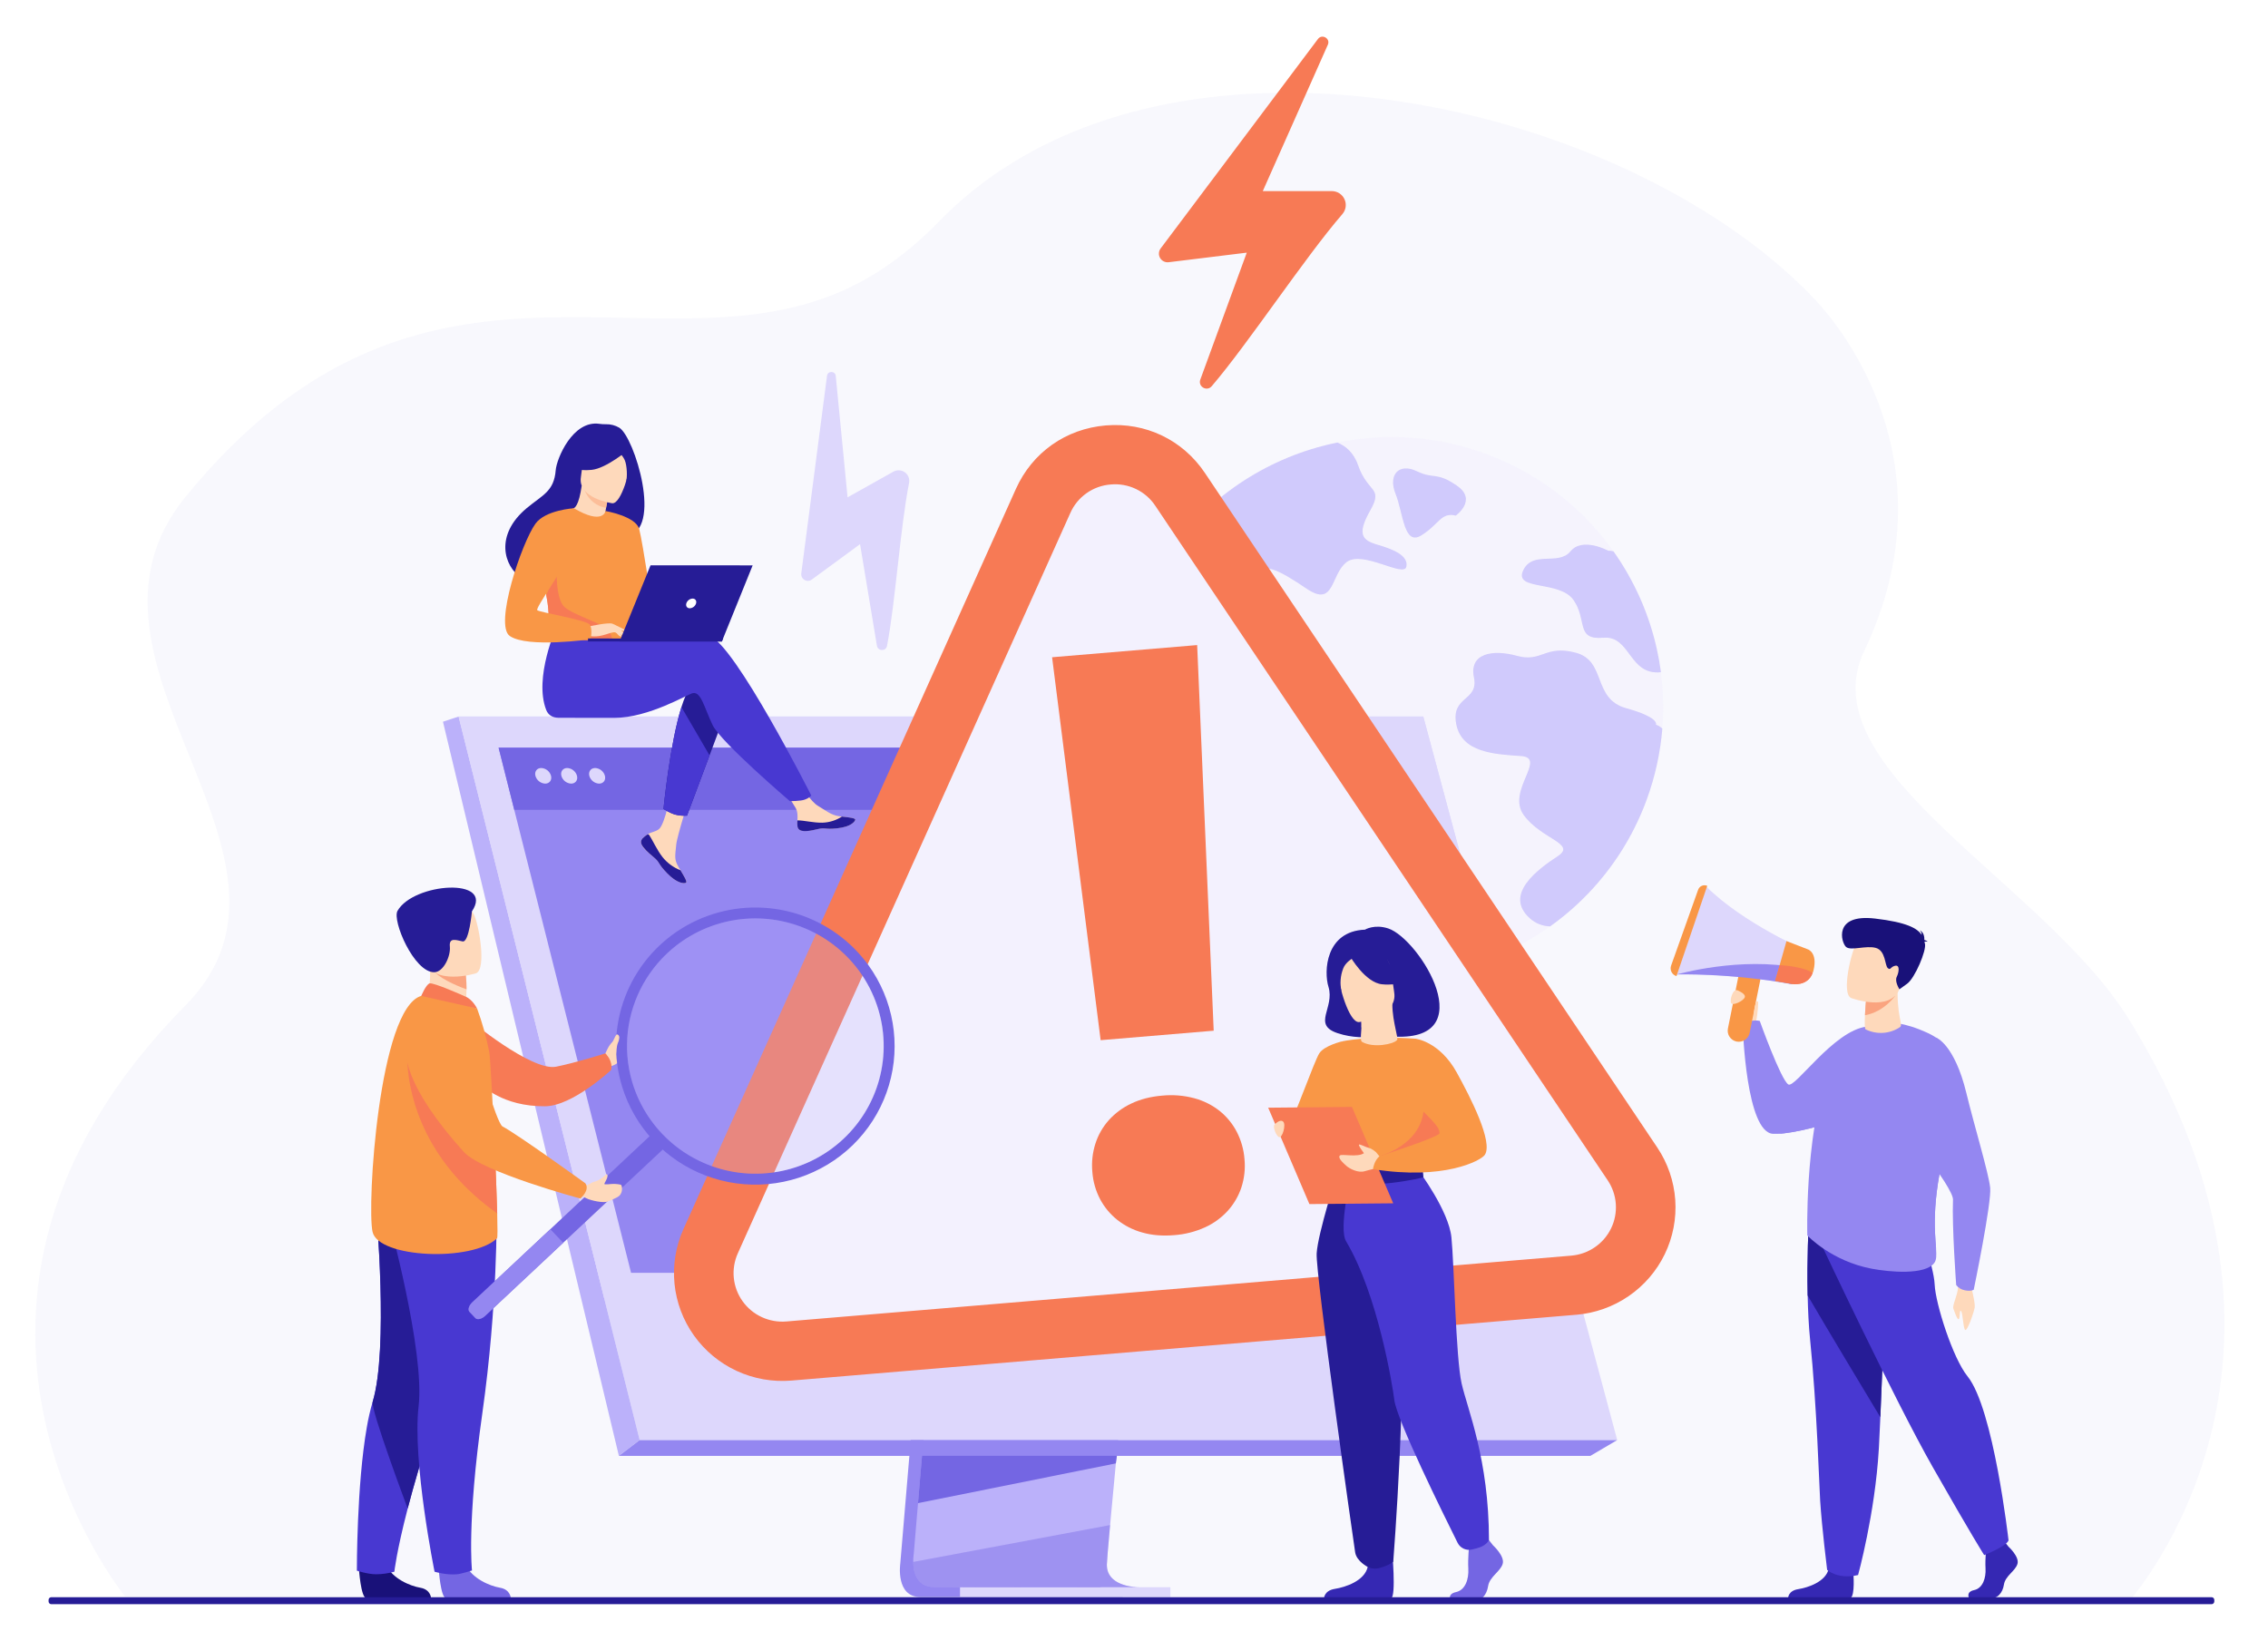 <svg width="257" height="186" viewBox="0 0 257 186" fill="none" xmlns="http://www.w3.org/2000/svg">
<g filter="url(#filter0_d_613_8158)">
<path d="M241.36 177.397C225.714 177.397 14.162 176.942 14.162 176.917C14.075 176.713 -12.693 144.071 21.013 109.944C37.715 93.03 5.676 71.126 21.013 52.317C47.285 20.097 73.281 38.24 94.936 29.181C98.761 27.581 102.601 25.007 106.445 21.056C108.586 18.861 110.958 16.903 113.52 15.214C113.909 14.955 114.302 14.703 114.699 14.458C116.22 13.52 117.794 12.669 119.412 11.91C120.502 11.398 121.613 10.925 122.745 10.49C124.553 9.798 126.396 9.202 128.268 8.704C130.974 7.985 133.726 7.448 136.504 7.096C137.729 6.938 138.964 6.813 140.209 6.721C164.406 4.911 191.633 15.091 205.689 29.969C208.519 32.965 221.384 48.468 211.242 69.775C204.839 83.229 231.664 96.078 241.195 111.441C265.437 150.496 241.582 176.887 241.36 177.397Z" fill="#F8F8FD"/>
<g opacity="0.8">
<path opacity="0.8" d="M186.611 86.584C185.976 88.322 185.186 89.999 184.251 91.596C180.612 97.775 174.912 102.488 168.142 104.918C161.372 107.347 153.96 107.339 147.195 104.894C135.395 100.627 127.816 89.924 127.008 78.21C126.9 76.655 126.913 75.094 127.047 73.541C127.472 68.656 129.062 63.941 131.687 59.791C131.7 59.769 131.712 59.75 131.726 59.728C135.773 53.398 142.011 48.764 149.261 46.701C150.011 46.486 150.771 46.301 151.54 46.144C157.104 45.004 162.876 45.428 168.211 47.368C168.947 47.633 169.665 47.924 170.366 48.24C175.372 50.476 179.679 54.014 182.834 58.481C185.199 61.821 186.871 65.597 187.753 69.587C187.941 70.442 188.093 71.307 188.209 72.18C188.848 77.04 188.299 81.981 186.608 86.584H186.611Z" fill="#F3F1FE"/>
<path opacity="0.8" d="M152.586 59.707C150.769 61.107 151.25 64.855 148.103 62.742C144.957 60.629 142.982 59.485 142.092 61.325C141.202 63.164 143.993 64.177 143.254 66.186C142.514 68.195 141.027 68.407 139.452 66.757C137.878 65.108 137.833 63.521 135.282 63.573C132.732 63.626 131.645 62.582 131.769 60.678C131.791 60.381 131.762 60.083 131.686 59.795C131.699 59.773 131.711 59.754 131.725 59.732C135.772 53.403 142.01 48.768 149.26 46.705C150.01 46.491 150.77 46.305 151.539 46.148C152.428 46.508 153.381 47.237 153.887 48.7C154.996 51.918 156.797 51.161 155.268 53.856C153.739 56.552 154.368 57.218 156.037 57.708C157.705 58.197 159.627 58.898 159.367 60.211C159.107 61.525 154.403 58.307 152.586 59.707Z" fill="#BBB1FA"/>
<path opacity="0.8" d="M186.611 86.584C185.976 88.322 185.186 89.999 184.251 91.596C182.081 95.291 179.152 98.488 175.657 100.98C174.81 100.965 173.998 100.647 173.369 100.083C170.289 97.344 174.371 94.435 176.521 93.02C178.671 91.605 174.68 91.135 172.667 88.377C170.655 85.62 175.366 81.882 172.339 81.68C169.312 81.478 165.627 81.283 165.011 78.055C164.394 74.828 167.58 75.492 167.017 72.773C166.454 70.054 169.094 69.545 171.912 70.321C174.73 71.097 175.08 69.029 178.572 69.968C182.064 70.907 180.421 75.184 184.274 76.254C188.127 77.323 187.644 78.123 187.644 78.123C187.917 78.214 188.165 78.367 188.368 78.569C188.145 81.307 187.554 84.003 186.611 86.584Z" fill="#BBB1FA"/>
<path opacity="0.8" d="M188.211 72.18C184.542 72.562 184.79 68.005 181.675 68.275C178.534 68.547 179.88 66.325 178.324 64.029C176.767 61.734 171.524 62.979 172.59 60.657C173.655 58.335 176.582 60.152 177.955 58.482C179.328 56.813 182.228 58.405 182.228 58.405C182.433 58.402 182.636 58.427 182.833 58.48C185.199 61.821 186.871 65.596 187.753 69.587C187.942 70.442 188.095 71.307 188.211 72.18Z" fill="#BBB1FA"/>
<path opacity="0.8" d="M164.96 54.433C164.96 54.433 167.451 52.678 165.109 51.047C162.767 49.417 162.483 50.34 160.542 49.396C158.601 48.451 157.24 49.719 158.135 51.964C159.029 54.209 159.064 57.91 161.068 56.67C163.072 55.429 163.288 54.018 164.96 54.433Z" fill="#BBB1FA"/>
</g>
<path d="M198.997 112.019C198.997 112.019 199.234 109.671 198.001 109.752C196.768 109.833 196.44 110.395 196.579 110.847C196.717 111.299 197.917 112.79 197.917 112.79L198.997 112.019Z" fill="#FED9BB"/>
<path d="M218.218 116.722C218.218 116.722 216.853 118.317 213.916 120.16C213.637 120.334 213.347 120.511 213.04 120.685C211.746 121.432 210.401 122.09 209.017 122.654C208.847 122.723 208.647 122.8 208.423 122.881C206.663 123.511 203.425 124.409 201.418 124.489C201.244 124.496 201.078 124.496 200.924 124.489C197.87 124.367 197.498 112.574 197.498 112.574C197.498 112.574 197.838 111.394 199.407 111.692C199.407 111.692 201.79 118.351 202.644 118.894C203.402 119.376 207.762 112.801 211.514 112.342C214.041 112.038 218.218 116.722 218.218 116.722Z" fill="#9487F1"/>
<path d="M210.01 174.231C210.01 174.231 210.235 176.827 209.684 177.097L202.625 177.082C202.625 177.082 202.625 176.272 203.759 176.091C204.893 175.91 206.885 175.251 207.221 173.78C207.558 172.309 210.01 174.231 210.01 174.231Z" fill="#3528B3"/>
<path d="M204.836 142.81C204.871 144.507 204.953 146.259 205.114 147.832C205.876 155.3 206.143 164.326 206.253 166.062C206.443 169.081 207.043 173.905 207.043 173.905C207.043 173.905 208.232 175.028 210.549 174.491C210.549 174.491 212.47 167.544 212.899 160.228C212.906 160.108 212.913 159.987 212.919 159.867C212.969 158.9 213.024 157.794 213.074 156.601C213.427 148.617 213.813 136.746 213.813 136.746L204.956 134.677C204.956 134.677 204.744 138.578 204.836 142.81Z" fill="#4838D1"/>
<path d="M204.836 142.81C207.081 146.663 211.36 153.763 213.072 156.601C213.425 148.617 213.811 136.746 213.811 136.746L204.954 134.677C204.954 134.677 204.744 138.578 204.836 142.81Z" fill="#261C96"/>
<path d="M208.426 122.884C206.666 123.514 203.428 124.412 201.421 124.492C201.728 124.435 203.962 123.995 204.789 123.002C205.676 121.935 207.17 119.037 208.359 120.219C208.916 120.777 208.751 121.877 208.426 122.884Z" fill="#9487F1"/>
<path d="M223.307 141.559C223.307 141.559 223.856 143.704 223.766 144.185C223.677 144.666 223.139 146.276 222.804 146.677C222.47 147.078 222.456 144.935 222.234 144.599C222.013 144.263 222.129 145.398 221.953 145.492C221.778 145.585 221.477 144.632 221.345 144.293C221.213 143.955 221.82 142.779 221.873 141.935C221.926 141.091 223.307 141.559 223.307 141.559Z" fill="#FED9BB"/>
<path d="M227.597 171.279C227.597 171.279 228.854 172.42 228.609 173.231C228.364 174.042 227.23 174.581 227.077 175.572C226.924 176.563 226.31 177.104 225.759 177.104H223.129C223.129 177.104 222.723 176.406 223.703 176.196C224.683 175.986 225.054 174.822 224.992 173.741C224.931 172.66 225.084 171.219 225.084 171.219L227.169 170.739L227.597 171.279Z" fill="#3528B3"/>
<path d="M206.344 136.928C206.344 136.928 214.635 154.577 219.048 162.325C223.46 170.072 224.839 172.23 224.839 172.23C224.839 172.23 227.367 171.24 227.598 170.564C227.598 170.564 225.908 155.613 222.951 151.97C221.282 149.91 219.32 143.73 219.228 141.569C219.136 139.408 217.2 134.249 217.2 134.249L206.344 136.928Z" fill="#4838D1"/>
<path d="M204.798 136.01C204.798 136.01 207.498 138.901 212.084 139.774C214.096 140.157 218.184 140.528 219.198 139.102C219.436 138.766 219.438 138.271 219.385 137.497C219.248 135.484 218.74 131.595 221.037 123.778C221.24 123.094 221.387 122.395 221.478 121.688C221.98 117.689 221.925 114.671 218.437 113.058C213.213 110.642 211.068 112.629 211.068 112.629C211.068 112.629 208.289 113.921 207.019 117.687C204.482 125.218 204.798 136.01 204.798 136.01Z" fill="#9487F1"/>
<path d="M215.304 112.394C214.734 112.777 214.072 113.003 213.385 113.048C212.699 113.092 212.013 112.955 211.397 112.649C211.284 112.592 211.298 111.815 211.327 111.053C211.355 110.29 211.426 109.569 211.426 109.569L213.285 108.354L215.059 107.199C214.849 111.18 215.701 112.112 215.304 112.394Z" fill="#FED9BB"/>
<path d="M214.75 108.843C214.75 108.843 213.544 110.648 211.33 111.054C211.358 110.303 211.435 109.474 211.435 109.474L213.285 108.348L214.75 108.843Z" fill="#FAA47F"/>
<path d="M209.764 109.101C209.764 109.101 214.262 110.771 215.263 108.014C216.264 105.257 217.519 103.614 214.689 102.431C211.859 101.248 210.916 102.102 210.353 102.942C209.79 103.781 208.619 108.595 209.764 109.101Z" fill="#FED9BB"/>
<path d="M218.066 102.741C218.117 102.702 218.222 102.683 218.441 102.713C218.331 102.619 218.2 102.552 218.058 102.52C218.073 102.212 218.018 101.65 217.53 101.419C217.605 101.484 217.663 101.565 217.702 101.656C217.74 101.747 217.758 101.845 217.753 101.944C217.275 101.209 216.076 100.513 212.459 100.093C207.69 99.538 208.644 102.834 209.185 103.31C209.727 103.786 211.446 103.109 212.564 103.421C213.683 103.733 213.571 105.403 213.911 105.702C214.251 106 214.178 105.577 214.744 105.444C215.31 105.312 215.189 106.18 214.929 106.705C214.668 107.23 215.237 108.109 215.237 108.109L216.111 107.478C216.987 106.848 218.318 103.705 218.128 102.942C218.098 102.879 218.083 102.811 218.066 102.741Z" fill="#191179"/>
<path d="M219.389 137.497C219.251 135.484 218.743 131.595 221.04 123.778C221.243 123.094 221.39 122.395 221.481 121.688C219.775 121.128 216.666 122.373 216.666 122.373C216.666 122.373 215.935 132.706 219.389 137.497Z" fill="#9487F1"/>
<path d="M219.381 113.58C219.381 113.58 221.481 114.34 222.82 119.871C223.705 123.525 225.334 128.896 225.518 130.586C225.702 132.277 223.655 142.156 223.655 142.156C223.655 142.156 223.367 142.366 222.66 142.224C222.268 142.154 221.916 141.944 221.668 141.634C221.668 141.634 221.179 135.048 221.305 131.938C221.358 130.646 215.294 122.476 212.021 121.423C210.735 121.007 219.381 113.58 219.381 113.58Z" fill="#9487F1"/>
<path d="M190.014 106.42C190.014 106.42 196.083 106.249 203.085 107.532L203.817 105.698L204.62 103.688C204.62 103.688 197.589 100.676 193.362 96.483L190.014 106.42Z" fill="#DDD7FC"/>
<path d="M193.458 96.385L189.974 106.617C189.853 106.582 189.741 106.523 189.644 106.443C189.547 106.363 189.467 106.264 189.41 106.152C189.353 106.04 189.32 105.918 189.311 105.793C189.303 105.668 189.321 105.543 189.363 105.425L192.426 96.828C192.461 96.729 192.516 96.639 192.588 96.562C192.659 96.486 192.746 96.425 192.842 96.384C192.939 96.342 193.043 96.321 193.148 96.321C193.253 96.322 193.357 96.343 193.453 96.385H193.458Z" fill="#F99746"/>
<path d="M196.785 114.033C197.111 114.097 197.45 114.03 197.727 113.846C198.004 113.662 198.197 113.377 198.263 113.053L199.462 107.081C199.527 106.756 199.459 106.419 199.274 106.144C199.09 105.868 198.803 105.677 198.477 105.611C198.151 105.547 197.812 105.614 197.535 105.798C197.258 105.981 197.065 106.267 196.999 106.592L195.799 112.562C195.735 112.887 195.802 113.224 195.987 113.5C196.172 113.775 196.458 113.967 196.785 114.033Z" fill="#F99746"/>
<path d="M190.014 106.426C190.014 106.426 196.083 106.254 203.085 107.543L203.817 105.7C197.233 104.356 190.014 106.426 190.014 106.426Z" fill="#9487F1"/>
<path d="M201.149 107.163L203.05 107.495C203.021 107.495 204.811 107.841 205.398 106.263C205.451 106.155 205.489 106.04 205.511 105.922C205.967 103.954 204.877 103.592 204.877 103.592L202.437 102.646L201.662 105.377V105.387L201.149 107.163Z" fill="#F99746"/>
<path d="M201.149 107.173L203.05 107.507C203.021 107.507 204.811 107.854 205.398 106.268C204.325 105.488 201.665 105.376 201.665 105.376V105.385L201.149 107.173Z" fill="#F77A55"/>
<path d="M196.946 108.256C196.946 108.256 197.874 108.625 197.704 109.034C197.534 109.443 196.355 110.004 196.168 109.682C195.981 109.36 196.363 107.909 196.946 108.256Z" fill="#FED9BB"/>
<path d="M199.015 111.658C199.101 111.2 199.163 110.739 199.2 110.274C199.212 109.838 199.263 109.483 199.16 109.47C199.058 109.457 198.983 109.538 198.942 109.681C198.901 109.825 198.739 110.69 198.739 110.69L198.82 111.534L199.015 111.658Z" fill="#FED9BB"/>
<path d="M107.269 111.033L102.014 173.205C102.014 173.205 101.463 176.973 104.28 176.98C108.913 176.991 127.339 176.98 127.339 176.98C127.339 176.98 123.854 176.196 123.895 174.431C123.944 172.349 130.037 110.444 130.037 110.444L107.269 111.033Z" fill="#9487F1"/>
<path d="M129.068 175.877C128.157 175.877 110.318 175.909 105.806 175.852C103.84 175.827 103.496 174.112 103.483 173.003C103.478 172.693 103.498 172.383 103.544 172.077L103.68 170.461L104.028 166.342L104.335 162.704L104.731 158.028L105.064 154.081L108.799 109.903L131.568 109.316C131.568 109.316 129.001 135.223 127.186 154.081C126.983 156.182 126.791 158.197 126.612 160.078C126.554 160.678 126.498 161.265 126.445 161.837C126.276 163.623 126.122 165.26 125.989 166.707C125.918 167.468 125.853 168.177 125.794 168.827C125.563 171.369 125.427 172.993 125.425 173.302C125.423 173.471 125.438 173.639 125.47 173.805C125.839 175.786 128.726 175.877 129.068 175.877Z" fill="#BBB1FA"/>
<path d="M51.969 77.201L64.77 128.36L66.523 135.367L72.486 159.196H183.257L161.28 77.201H51.969Z" fill="#DDD7FC"/>
<path d="M51.969 77.201L50.194 77.789L70.127 160.975L72.486 159.196L51.969 77.201Z" fill="#BBB1FA"/>
<path d="M70.127 160.985H180.216L183.256 159.196H72.486L70.127 160.985Z" fill="#9487F1"/>
<path d="M108.786 177.003H132.623V175.87H108.786V177.003Z" fill="#DDD7FC"/>
<path d="M126.564 160.975L126.441 161.837L104.024 166.342L104.331 162.704L104.478 160.975H126.564Z" fill="#7466E3"/>
<path opacity="0.4" d="M129.069 175.877C128.157 175.877 110.319 175.91 105.807 175.852C103.841 175.828 103.496 174.112 103.484 173.003L125.794 168.827C125.563 171.369 125.428 172.993 125.426 173.302C125.424 173.471 125.438 173.64 125.47 173.805C125.84 175.787 128.726 175.877 129.069 175.877Z" fill="#7466E3"/>
<path d="M51.969 77.201H161.28L179.016 143.099H68.459L51.969 77.201Z" fill="#DDD7FC"/>
<path d="M173.86 140.243H71.511L67.855 125.748L66.44 120.139L65.862 117.852L62.103 102.955L61.909 102.178L59.921 94.304L59.032 90.781L58.274 87.775L56.497 80.73H157.37L159.323 87.775L160.155 90.781L161.131 94.304L167.563 117.515V117.517L168.108 119.483L168.361 120.396L172.801 136.421L173.86 140.243Z" fill="#9487F1"/>
<path d="M159.323 87.776H58.274L56.497 80.73H157.37L159.323 87.776Z" fill="#7466E3"/>
<path d="M60.67 83.919C60.548 83.43 60.845 83.034 61.334 83.034C61.588 83.047 61.832 83.139 62.031 83.298C62.229 83.457 62.373 83.674 62.441 83.919C62.562 84.408 62.264 84.804 61.776 84.804C61.522 84.791 61.278 84.699 61.08 84.54C60.881 84.382 60.738 84.164 60.67 83.919Z" fill="#DDD7FC"/>
<path d="M63.612 83.919C63.489 83.43 63.787 83.034 64.276 83.034C64.53 83.047 64.774 83.139 64.972 83.298C65.171 83.457 65.315 83.674 65.383 83.919C65.504 84.408 65.206 84.804 64.718 84.804C64.464 84.791 64.22 84.699 64.022 84.54C63.823 84.382 63.68 84.164 63.612 83.919Z" fill="#DDD7FC"/>
<path d="M66.779 83.919C66.657 83.43 66.955 83.034 67.444 83.034C67.698 83.047 67.941 83.139 68.14 83.298C68.338 83.457 68.482 83.674 68.549 83.919C68.672 84.408 68.374 84.804 67.885 84.804C67.631 84.791 67.388 84.699 67.189 84.54C66.99 84.382 66.847 84.164 66.779 83.919Z" fill="#DDD7FC"/>
<path d="M137.305 39.768C141.441 34.936 147.82 25.23 152.115 20.258C152.313 20.029 152.44 19.749 152.482 19.45C152.524 19.151 152.478 18.846 152.351 18.572C152.224 18.298 152.02 18.066 151.765 17.903C151.509 17.741 151.211 17.655 150.908 17.656H143.094L150.464 1.072C150.781 0.364 149.81 -0.2 149.343 0.421L131.519 24.155C131.403 24.309 131.336 24.494 131.325 24.686C131.313 24.878 131.359 25.069 131.456 25.235C131.553 25.401 131.698 25.536 131.871 25.621C132.044 25.707 132.239 25.74 132.43 25.716L141.278 24.632L136.014 39.017C135.725 39.81 136.755 40.41 137.305 39.768Z" fill="#F77A55"/>
<path d="M100.511 69.201C101.442 64.452 102.03 55.632 103.013 50.732C103.058 50.506 103.037 50.272 102.953 50.058C102.868 49.844 102.724 49.658 102.536 49.523C102.349 49.389 102.126 49.31 101.895 49.297C101.664 49.285 101.435 49.339 101.233 49.452L96.043 52.36L94.704 38.604C94.647 38.017 93.79 38.002 93.714 38.589L90.797 60.981C90.778 61.126 90.802 61.274 90.867 61.406C90.932 61.537 91.034 61.647 91.161 61.721C91.288 61.796 91.434 61.831 91.582 61.824C91.729 61.816 91.87 61.765 91.989 61.678L97.457 57.666L99.37 69.18C99.476 69.817 100.387 69.832 100.511 69.201Z" fill="#DDD7FC"/>
<path d="M178.332 141.645L89.4 149.104C82.642 149.671 77.76 142.821 80.53 136.666L118.207 52.772C121.066 46.407 129.852 45.67 133.741 51.469L184.99 127.901C188.75 133.513 185.084 141.079 178.332 141.645Z" fill="#F3F1FE"/>
<path d="M178.615 144.993L89.682 152.452C87.554 152.63 85.417 152.253 83.48 151.359C81.544 150.464 79.876 149.082 78.64 147.35C77.404 145.618 76.643 143.595 76.433 141.481C76.223 139.368 76.57 137.236 77.441 135.296L115.12 51.401C116.971 47.279 120.776 44.592 125.298 44.212C129.819 43.833 134.024 45.85 136.542 49.606L187.798 126.045C188.983 127.813 189.684 129.857 189.832 131.976C189.98 134.096 189.57 136.217 188.643 138.131C187.715 140.044 186.302 141.684 184.543 142.888C182.784 144.093 180.739 144.819 178.611 144.997L178.615 144.993ZM125.865 50.902C124.878 50.978 123.93 51.319 123.123 51.889C122.316 52.459 121.68 53.236 121.283 54.138L83.606 138.032C83.214 138.905 83.057 139.865 83.151 140.816C83.246 141.768 83.588 142.678 84.145 143.458C84.701 144.238 85.452 144.86 86.324 145.262C87.196 145.665 88.158 145.834 89.116 145.754L178.048 138.295C179.006 138.214 179.926 137.887 180.717 137.345C181.509 136.803 182.145 136.065 182.562 135.204C182.98 134.343 183.164 133.388 183.097 132.434C183.03 131.48 182.715 130.561 182.181 129.765L130.922 53.329C130.379 52.506 129.622 51.846 128.731 51.419C127.84 50.991 126.85 50.813 125.865 50.902Z" fill="#F77A55"/>
<path d="M123.781 128.811C123.678 127.727 123.796 126.634 124.128 125.597C124.443 124.615 124.962 123.709 125.649 122.938C126.365 122.146 127.234 121.505 128.205 121.053C129.22 120.568 130.386 120.27 131.703 120.159C132.92 120.041 134.149 120.141 135.33 120.456C136.372 120.734 137.346 121.221 138.193 121.886C139 122.533 139.663 123.339 140.14 124.254C140.641 125.222 140.941 126.28 141.021 127.365C141.125 128.44 141.006 129.525 140.673 130.552C140.352 131.525 139.833 132.421 139.149 133.186C138.427 133.985 137.549 134.628 136.568 135.077C135.456 135.584 134.262 135.887 133.042 135.973C131.725 136.084 130.526 135.984 129.442 135.674C128.41 135.391 127.445 134.903 126.606 134.241C125.803 133.601 125.141 132.804 124.661 131.899C124.158 130.941 123.859 129.889 123.781 128.811ZM137.531 112.803L124.72 113.877L119.218 70.482L135.657 69.103L137.531 112.803Z" fill="#F77A55"/>
<path d="M68.557 115.465C68.557 115.465 68.837 114.841 69.017 114.545C69.198 114.25 69.968 113.39 70.101 113.58C70.234 113.77 70.758 115.095 70.478 115.465C70.198 115.835 70.496 116.477 69.105 116.866L68.557 115.465Z" fill="#FED9BB"/>
<path d="M53.133 111.525C53.133 111.525 60.239 117.425 63.009 116.883C65.175 116.456 68.6 115.375 68.6 115.375C68.6 115.375 69.504 116.231 69.249 117.256C69.249 117.256 64.885 121.341 61.776 121.368C56.919 121.409 54.625 118.971 54.625 118.971L53.133 111.525Z" fill="#F77A55"/>
<path d="M40.672 173.763C40.672 173.763 40.883 177.074 41.522 177.126C41.608 177.132 44.787 177.132 44.787 177.132L48.846 177.109C48.846 177.109 48.82 176.136 47.633 175.93C46.446 175.724 44.465 174.895 43.743 173.334C42.987 171.689 40.672 173.763 40.672 173.763Z" fill="#191179"/>
<path d="M40.439 173.994C40.439 173.994 41.672 174.405 42.635 174.405C43.329 174.396 44.019 174.299 44.687 174.114C44.687 174.114 44.919 171.879 46.197 166.955C46.867 164.374 47.824 161.056 49.186 156.932C52.951 145.535 54.095 138.868 54.2 138.237C54.2 138.203 54.207 138.187 54.207 138.187L54.196 138.181L42.622 133.126C42.622 133.126 44.052 148.833 42.227 154.861C41.95 155.811 41.729 156.775 41.565 157.75C40.413 164.299 40.439 173.994 40.439 173.994Z" fill="#4838D1"/>
<path d="M46.197 166.954C46.867 164.374 47.824 161.055 49.186 156.932C52.95 145.535 54.095 138.868 54.2 138.237C54.2 138.218 54.2 138.2 54.2 138.181L42.626 133.126C42.626 133.126 44.056 148.833 42.231 154.861C41.971 155.704 46.197 166.954 46.197 166.954Z" fill="#261C96"/>
<path d="M49.712 173.763C49.712 173.763 49.918 177.074 50.557 177.126C50.642 177.132 53.822 177.132 53.822 177.132L57.88 177.109C57.88 177.109 57.853 176.136 56.667 175.93C55.481 175.724 53.499 174.895 52.776 173.334C52.025 171.689 49.712 173.763 49.712 173.763Z" fill="#7466E3"/>
<path d="M56.273 133.497C56.273 133.497 56.424 143.674 54.654 156.171C52.883 168.669 53.484 173.973 53.484 173.973C53.484 173.973 52.268 174.365 51.777 174.405C50.527 174.51 49.243 174.113 49.243 174.113C49.243 174.113 46.709 161.611 47.435 155.356C48.162 149.101 43.969 133.889 43.969 133.889L56.273 133.497Z" fill="#4838D1"/>
<path d="M48.067 109.678L50.327 111.148L52.385 110.57C52.761 110.036 52.86 109.006 52.866 108.115C52.868 107.569 52.841 107.023 52.785 106.48L49.736 105.142L48.599 104.644C48.599 104.662 48.688 105.573 48.705 105.706C48.913 108.072 48.067 109.678 48.067 109.678Z" fill="#FED9BB"/>
<path d="M56.325 136.326C53.513 139.028 42.871 138.573 42.216 135.597C41.56 132.621 42.931 110.263 47.734 108.858C48.731 108.567 54.06 110.281 54.06 110.281C54.648 111.892 55.111 113.546 55.444 115.228C55.55 115.767 55.861 121.481 56.094 126.826C56.199 129.325 56.294 131.746 56.341 133.518C56.384 135.177 56.386 136.267 56.325 136.326Z" fill="#F99746"/>
<path d="M48.928 105.752C49.546 106.791 51.716 107.7 52.866 108.117C52.868 107.571 52.841 107.026 52.784 106.484L49.736 105.147C49.062 105.138 48.653 105.288 48.928 105.752Z" fill="#FAA47F"/>
<path d="M53.935 106.3C53.935 106.3 49.023 107.824 48.117 104.766C47.209 101.708 45.965 99.846 49.062 98.744C52.158 97.642 53.117 98.629 53.669 99.576C54.222 100.524 55.189 105.824 53.935 106.3Z" fill="#FED9BB"/>
<path d="M53.476 99.281C53.476 99.281 53.159 102.839 52.42 102.685C51.681 102.53 50.867 102.199 50.976 103.272C51.084 104.344 50.257 106.183 49.19 106.179C46.903 106.169 44.417 100.33 45.044 99.223C46.853 96.028 56.087 95.383 53.476 99.281Z" fill="#261C96"/>
<path d="M52.754 108.938C52.691 108.911 49.098 107.305 48.678 107.443C48.258 107.581 47.734 108.861 47.734 108.861L54.06 110.286C54.06 110.286 53.562 109.278 52.754 108.938Z" fill="#F77A55"/>
<path d="M75.121 126.251L54.982 145.114C54.587 145.484 54.089 145.602 53.875 145.377L53.195 144.658C52.984 144.432 53.13 143.945 53.525 143.575L73.663 124.711C74.058 124.342 74.557 124.223 74.77 124.449L75.45 125.168C75.663 125.394 75.515 125.881 75.121 126.251Z" fill="#7466E3"/>
<path d="M63.819 136.837L54.982 145.115C54.587 145.485 54.089 145.602 53.875 145.378L53.195 144.659C52.984 144.433 53.13 143.946 53.525 143.576L62.362 135.297L63.819 136.837Z" fill="#9487F1"/>
<path d="M70.491 119.128C71.192 121.416 72.41 123.514 74.05 125.262C75.691 127.011 77.711 128.364 79.957 129.217C82.203 130.071 84.615 130.402 87.01 130.187C89.404 129.972 91.718 129.215 93.773 127.975C95.829 126.735 97.573 125.044 98.872 123.031C100.171 121.019 100.991 118.737 101.269 116.361C101.546 113.985 101.275 111.578 100.475 109.322C99.675 107.066 98.368 105.022 96.654 103.345C96.573 103.266 96.49 103.186 96.406 103.108C93.872 100.736 90.62 99.264 87.158 98.92C83.695 98.577 80.216 99.381 77.26 101.208C74.305 103.035 72.038 105.783 70.814 109.023C69.59 112.264 69.477 115.816 70.491 119.128ZM75.003 104.63C76.974 102.546 79.521 101.09 82.323 100.447C85.125 99.803 88.056 100.001 90.746 101.015C93.435 102.028 95.761 103.813 97.431 106.142C99.101 108.472 100.039 111.242 100.127 114.101C100.214 116.961 99.448 119.783 97.923 122.209C96.399 124.635 94.186 126.557 91.564 127.732C88.942 128.907 86.028 129.282 83.192 128.809C80.355 128.337 77.724 127.038 75.629 125.077C74.237 123.776 73.117 122.216 72.332 120.484C71.547 118.752 71.113 116.883 71.055 114.984C70.996 113.085 71.315 111.194 71.993 109.418C72.67 107.641 73.693 106.016 75.003 104.633V104.63Z" fill="#7466E3"/>
<g opacity="0.5">
<path opacity="0.5" d="M96.182 124.456C94.212 126.541 91.664 127.997 88.862 128.64C86.06 129.284 83.129 129.086 80.439 128.073C77.75 127.059 75.423 125.274 73.753 122.945C72.083 120.615 71.145 117.845 71.058 114.985C70.97 112.125 71.737 109.304 73.261 106.877C74.785 104.451 76.999 102.529 79.621 101.354C82.243 100.179 85.157 99.805 87.993 100.277C90.83 100.75 93.461 102.049 95.556 104.01C96.953 105.308 98.078 106.868 98.866 108.6C99.654 110.332 100.09 112.203 100.148 114.104C100.207 116.004 99.886 117.898 99.205 119.674C98.525 121.451 97.497 123.076 96.182 124.456Z" fill="#BBB1FA"/>
</g>
<path d="M56.341 133.517C45.244 125.65 46.167 115.153 46.167 115.153C50.223 117.428 54.248 122.46 56.093 126.825C56.203 129.325 56.294 131.745 56.341 133.517Z" fill="#F77A55"/>
<path d="M67.293 129.934C68.076 129.755 68.601 129.166 68.71 129.063C68.71 129.063 69.044 129.087 68.656 129.799C68.624 129.858 68.551 130.009 68.497 130.114C68.492 130.124 68.489 130.136 68.49 130.147C68.49 130.158 68.493 130.169 68.499 130.179C68.505 130.189 68.513 130.197 68.523 130.203C68.532 130.209 68.544 130.212 68.555 130.213C69.007 130.246 69.46 130.069 70.33 130.25C70.45 130.275 70.485 130.565 70.481 130.682C70.498 130.954 70.415 131.222 70.246 131.437C70.107 131.621 69.719 131.818 68.844 132.167C68.513 132.3 67.564 132.2 66.675 131.896L65.965 131.568L66.184 130.255L66.364 130.292C66.647 130.352 66.998 130.003 67.293 129.934Z" fill="#FED9BB"/>
<path d="M49.616 110.28C49.616 110.28 39.645 112.171 52.549 126.534C54.612 128.832 65.763 131.824 65.763 131.824C65.763 131.824 66.894 130.866 66.323 130.09C66.323 130.09 58.646 124.544 56.956 123.663C56.197 123.266 54.007 114.81 52.769 112.773C51.53 110.736 49.616 110.28 49.616 110.28Z" fill="#F99746"/>
<path d="M68.827 115.652C68.827 115.652 69.153 115.029 69.218 114.701C69.282 114.374 69.692 113.414 69.861 113.245C69.928 113.177 70.152 113.265 70.178 113.555C70.165 113.775 70.111 113.99 70.017 114.189C69.839 114.636 69.868 115.245 69.806 115.443C69.653 115.939 68.827 115.652 68.827 115.652Z" fill="#FED9BB"/>
<path d="M72.795 91.027C72.718 91.112 72.667 91.218 72.648 91.331C72.629 91.445 72.644 91.561 72.69 91.666C72.845 92.093 73.357 92.57 73.957 93.046C74.033 93.107 74.1 93.162 74.16 93.214L74.205 93.255L74.24 93.285C74.795 93.795 74.586 93.916 75.583 94.945C76.72 96.123 77.504 96.145 77.727 96.038C77.915 95.946 77.532 95.321 77.108 94.62C77.088 94.586 77.068 94.551 77.046 94.514C76.99 94.421 76.933 94.326 76.877 94.232C76.38 93.391 76.508 92.991 76.626 91.734C76.722 90.713 78.226 86.027 78.226 86.027L76.046 85.653C76.046 85.653 75.389 89.384 74.665 89.96C74.279 90.266 73.846 90.276 73.474 90.497C73.448 90.513 73.421 90.529 73.396 90.546C73.175 90.679 72.973 90.84 72.795 91.027Z" fill="#FED9BB"/>
<path d="M72.795 91.027C72.718 91.112 72.667 91.218 72.648 91.331C72.629 91.445 72.644 91.561 72.69 91.667C72.88 92.093 73.379 92.567 73.957 93.042C74.032 93.104 74.098 93.16 74.157 93.214L74.203 93.255L74.238 93.285C74.793 93.795 74.584 93.916 75.581 94.945C76.718 96.123 77.502 96.145 77.724 96.038C77.912 95.946 77.53 95.321 77.106 94.62C76.31 94.31 75.611 93.797 75.078 93.133C74.419 92.293 73.972 91.227 73.523 90.571L73.394 90.547C73.174 90.68 72.973 90.841 72.795 91.027Z" fill="#261C96"/>
<path d="M90.374 89.678C90.508 90.348 91.467 90.237 92.539 89.976C93.611 89.716 93.355 90.026 94.881 89.859C96.407 89.692 96.868 89.123 96.915 88.9C96.956 88.7 96.203 88.629 95.394 88.536L95.089 88.499C94.177 88.385 93.505 87.8 92.679 87.317C91.895 86.862 90.724 85.006 90.724 85.006L88.632 85.17C88.632 85.17 89.729 86.829 90.153 87.55C90.403 87.97 90.389 88.535 90.358 88.968C90.331 89.204 90.336 89.443 90.374 89.678Z" fill="#FED9BB"/>
<path d="M92.537 89.984C93.608 89.723 93.353 90.033 94.879 89.865C96.404 89.698 96.866 89.126 96.912 88.901C96.954 88.701 96.201 88.629 95.392 88.536L95.384 88.552C94.731 88.971 93.977 89.205 93.201 89.23C92.166 89.254 91.07 88.957 90.356 88.969C90.329 89.207 90.334 89.448 90.372 89.684C90.506 90.358 91.465 90.246 92.537 89.984Z" fill="#261C96"/>
<path d="M82.362 76.372L80.405 81.604L77.85 88.433C77.394 88.466 76.936 88.425 76.494 88.31C75.884 88.133 75.183 87.679 75.183 87.679C75.183 87.679 75.894 80.342 77.217 76.13C77.557 75.049 77.938 74.175 78.357 73.682C80.406 71.277 82.362 76.372 82.362 76.372Z" fill="#261C96"/>
<path d="M80.377 68.058C79.264 67.699 76.364 68.05 73.211 68.616C72.786 68.692 72.347 68.638 71.954 68.461C71.56 68.284 71.229 67.993 71.006 67.625L63.08 67.006C63.08 67.006 60.462 72.776 61.893 76.454C62.104 76.994 62.565 77.331 63.277 77.343C63.277 77.343 68.067 77.351 69.599 77.352C73.541 77.352 77.941 74.659 78.511 74.546C79.443 74.361 79.815 76.216 80.746 78.162C81.678 80.109 89.501 86.787 89.501 86.787C89.501 86.787 90.705 86.799 91.201 86.613C91.735 86.415 91.932 86.155 91.932 86.155C91.932 86.155 83.265 68.985 80.377 68.058Z" fill="#4838D1"/>
<path d="M70.172 44.468C69.714 44.198 69.189 44.062 68.657 44.075C68.413 44.082 68.168 44.068 67.927 44.031C64.901 43.589 63.079 47.961 62.971 49.284C62.775 51.71 61.484 52.079 59.669 53.597C56.029 56.644 57.095 60.181 59.084 61.496C60.279 62.285 62.383 61.496 62.383 61.496C62.413 61.516 68.14 58.313 70.963 56.769C75.195 56.169 71.872 45.476 70.172 44.468Z" fill="#261C96"/>
<path d="M68.597 55.449C68.609 55.457 67.208 55.932 66.274 55.519C65.392 55.132 64.725 53.688 64.739 53.687C65.14 53.669 65.583 53.32 65.919 51.032L66.09 51.093L68.96 52.122C68.96 52.122 68.749 53.039 68.617 53.908C68.502 54.643 68.441 55.345 68.597 55.449Z" fill="#FED9BB"/>
<path d="M68.958 52.127C68.958 52.127 68.844 52.624 68.676 53.553C67.028 53.255 66.32 51.984 66.088 51.093L68.958 52.127Z" fill="#FCBE99"/>
<path d="M69.386 53.031C69.386 53.031 65.458 52.506 65.825 50.077C66.192 47.648 65.931 45.947 68.454 46.179C70.978 46.411 71.324 47.411 71.399 48.252C71.474 49.092 70.417 53.102 69.386 53.031Z" fill="#FED9BB"/>
<path d="M71.262 46.921C71.262 46.921 68.747 49.075 67.038 49.248C65.33 49.422 64.681 48.876 64.681 48.876C65.364 48.268 65.913 47.528 66.296 46.7C66.383 46.505 66.521 46.337 66.695 46.213C66.87 46.089 67.074 46.014 67.288 45.995C68.503 45.89 70.818 45.843 71.262 46.921Z" fill="#261C96"/>
<path d="M69.686 46.727C69.686 46.727 70.53 47.536 70.791 48.137C71.047 48.715 71.123 50.1 70.919 50.651C70.919 50.651 72.23 48.116 71.489 46.883C70.702 45.577 69.686 46.727 69.686 46.727Z" fill="#261C96"/>
<path d="M71.902 61.206C71.781 69.116 71.868 67.463 70.998 68.213C70.787 68.394 70.199 68.501 69.424 68.553C66.986 68.712 62.701 68.311 62.538 67.864C61.976 66.312 62.373 65.831 61.905 63.451C61.856 63.199 61.799 62.926 61.725 62.627C61.334 60.997 60.953 60.442 62.343 57.822C63.601 55.45 64.91 53.523 65.027 53.594C68.347 55.555 68.617 53.909 68.617 53.909C68.617 53.909 71.962 57.348 71.902 61.206Z" fill="#F99746"/>
<path d="M80.405 81.604L77.85 88.433C77.394 88.466 76.936 88.425 76.494 88.31C75.884 88.133 75.183 87.68 75.183 87.68C75.183 87.68 75.894 80.341 77.217 76.13L80.405 81.604Z" fill="#4838D1"/>
<path d="M68.615 53.911C68.615 53.911 72.032 54.489 72.432 55.952C72.832 57.416 74.15 66.299 74.15 66.299C74.15 66.299 73.187 67.235 72.384 66.437C71.582 65.638 69.862 58.124 69.862 58.124L68.615 53.911Z" fill="#F99746"/>
<path d="M69.424 68.552C66.986 68.712 62.701 68.311 62.538 67.863C61.977 66.312 62.374 65.831 61.905 63.451L63.082 60.158C63.082 60.158 62.887 63.826 63.973 64.792C65.06 65.757 68.425 66.655 68.953 67.461C69.183 67.789 69.343 68.161 69.424 68.552Z" fill="#F77A55"/>
<path d="M66.631 67.01C66.631 67.01 69.036 66.475 69.425 66.693C69.813 66.91 70.761 67.684 70.879 67.954C70.997 68.225 70.015 67.749 69.696 67.663C69.485 67.607 68.943 67.796 68.674 67.887C67.539 68.265 66.843 68.07 66.843 68.07L66.631 67.01Z" fill="#FED9BB"/>
<path d="M65.025 53.596C65.025 53.596 61.796 53.792 60.678 55.344C59.103 57.527 55.978 66.832 57.766 68.073C59.781 69.473 66.933 68.44 66.933 68.44C66.933 68.44 67.171 67.334 66.841 66.798C66.51 66.262 61.125 65.393 60.881 65.15C60.637 64.906 63.989 60.33 63.989 59.588C63.989 58.846 65.025 53.596 65.025 53.596Z" fill="#F99746"/>
<path d="M69.541 67.355C69.541 67.355 70.045 68.005 70.209 68.082C70.293 68.128 70.387 68.148 70.482 68.142L70.142 67.53L69.541 67.355Z" fill="#FED9BB"/>
<path d="M69.425 66.688L70.889 67.4C70.861 67.435 70.823 67.463 70.781 67.479C70.738 67.496 70.692 67.501 70.647 67.494C70.43 67.456 70.218 67.397 70.013 67.319L69.425 66.688Z" fill="#FED9BB"/>
<path d="M81.935 68.359L66.631 68.353V68.691L81.799 68.697L81.935 68.359Z" fill="#261C96"/>
<path d="M70.209 68.69L81.799 68.694L85.288 60.069L73.716 60.065L70.209 68.69Z" fill="#261C96"/>
<path d="M78.875 64.383C78.962 64.078 78.786 63.831 78.481 63.831C78.321 63.84 78.167 63.897 78.04 63.996C77.913 64.094 77.819 64.229 77.77 64.383C77.683 64.687 77.859 64.934 78.164 64.934C78.325 64.925 78.478 64.867 78.605 64.769C78.732 64.671 78.826 64.536 78.875 64.383Z" fill="white"/>
<path d="M157.31 101.216C155.748 100.7 154.67 101.352 154.67 101.352C150.174 101.536 150.007 106.121 150.535 107.827C151.274 110.222 148.654 112.112 151.563 113.08C154.942 114.205 157.769 112.87 157.581 113.449C168.245 114.287 160.861 102.389 157.31 101.216Z" fill="#261C96"/>
<path d="M152.647 123.513C152.304 124.151 151.901 124.757 151.445 125.322C150.512 126.485 145.61 123.723 146.033 123.513C146.455 123.303 148.918 116.244 149.504 115.357C150.09 114.469 152.09 114.009 152.09 114.009L152.647 123.513Z" fill="#F99746"/>
<path d="M169.187 171.126C169.187 171.126 170.54 172.354 170.276 173.227C170.012 174.1 168.791 174.681 168.626 175.748C168.462 176.816 167.802 177.397 167.207 177.397H164.376C164.376 177.397 163.939 176.646 164.995 176.42C166.051 176.194 166.449 174.939 166.383 173.776C166.316 172.613 166.482 171.06 166.482 171.06L168.726 170.543L169.187 171.126Z" fill="#7466E3"/>
<path d="M157.742 171.646C157.742 171.646 158.229 176.85 157.636 177.141L150.034 177.125C150.034 177.125 150.034 176.253 151.254 176.059C152.475 175.864 154.621 175.154 154.983 173.57C155.345 171.986 157.742 171.646 157.742 171.646Z" fill="#3528B3"/>
<path d="M163.585 120.003C163.652 121.168 163.652 122.335 163.585 123.499C163.51 124.759 162.224 126.456 162.042 126.874C161.585 127.925 161.069 128.095 161.069 128.095L157.078 129.069L155.675 129.41L151.25 128.095C151.25 128.095 149.235 122.499 150.044 119.348C150.854 116.197 152.09 114.009 152.09 114.009C152.09 114.009 155.097 113.336 160.402 113.711L163.585 120.003Z" fill="#F99746"/>
<path d="M163.964 123.543C163.89 124.804 162.224 126.456 162.042 126.874C161.584 127.925 161.069 128.095 161.069 128.095L157.078 129.069L156.358 127.014C156.358 127.014 162.188 125.49 161.251 120.12L163.964 123.543Z" fill="#F77A55"/>
<path d="M151.531 128.944C151.531 128.944 149.34 135.73 149.199 138.041C149.059 140.352 153.388 170.862 153.562 171.926C153.726 172.93 154.978 173.57 154.978 173.57C155.414 173.781 155.914 173.819 156.376 173.675C157.518 173.359 157.878 172.971 157.878 172.971C157.878 172.971 159.583 151.211 158.528 143.438C157.886 138.63 157.529 133.789 157.46 128.94L151.531 128.944Z" fill="#261C96"/>
<path d="M160.816 128.742C160.816 128.742 164.158 133.204 164.469 136.221C164.781 139.237 164.958 149.832 165.622 152.772C166.286 155.713 168.723 161.372 168.723 170.543C168.723 170.543 168.47 171.068 167.686 171.349C167.388 171.449 167.083 171.533 166.775 171.6C166.461 171.671 166.133 171.635 165.842 171.498C165.551 171.36 165.315 171.13 165.172 170.843C163.524 167.54 158.271 156.885 158.002 154.674C157.811 153.108 156.153 142.75 152.534 136.672C151.666 135.213 153.062 129.41 153.062 129.41L160.816 128.742Z" fill="#4838D1"/>
<path d="M151.182 127.901C151.182 127.901 152.061 128.598 153.809 128.632C155.896 128.675 161.068 128.104 161.068 128.104C161.211 128.53 161.285 128.976 161.289 129.425C161.289 129.425 154.971 131.019 151.311 129.658C151.311 129.65 150.839 128.761 151.182 127.901Z" fill="#261C96"/>
<path d="M153.307 130.425C152.779 130.425 152.357 129.941 152.357 129.347C152.357 128.752 152.779 128.269 153.307 128.269C153.835 128.269 154.258 128.752 154.258 129.347C154.258 129.941 153.835 130.425 153.307 130.425ZM153.307 128.584C152.956 128.584 152.674 128.926 152.674 129.347C152.674 129.767 152.959 130.109 153.307 130.109C153.656 130.109 153.941 129.767 153.941 129.347C153.941 128.926 153.659 128.584 153.307 128.584Z" fill="white"/>
<path d="M157.872 132.365L148.377 132.453L143.705 121.529L153.199 121.44L157.872 132.365Z" fill="#F77A55"/>
<path d="M156.63 127.429L155.934 126.578C155.934 126.578 155.463 126.158 155.121 126.089C154.779 126.019 154.058 125.604 153.988 125.721C153.918 125.837 154.543 126.667 154.543 126.667H154.574C153.857 127.204 152.047 126.73 151.829 126.948C151.558 127.214 152.202 127.789 152.547 128.104C152.892 128.419 153.879 128.964 154.649 128.725C155.212 128.551 156.097 128.373 156.097 128.373L156.63 127.429Z" fill="#FED9BB"/>
<path d="M144.418 123.454C144.418 123.454 145.016 122.775 145.395 123.101C145.774 123.427 145.296 125.026 144.935 124.863C144.574 124.701 144.211 123.652 144.418 123.454Z" fill="#FED9BB"/>
<path d="M160.402 113.712C160.402 113.712 163.12 114.009 165.07 117.536C166.608 120.317 169.238 125.442 168.245 126.885C167.81 127.521 163.635 129.783 155.58 128.491C155.58 128.491 155.707 127.478 156.357 127.009C156.357 127.009 163.134 124.844 163.124 124.414C163.102 123.599 162.207 122.896 158.422 119.127C157.392 118.107 160.402 113.712 160.402 113.712Z" fill="#F99746"/>
<path d="M158.31 113.854C158.403 113.729 158.282 113.329 158.134 112.593C157.998 111.923 157.769 110.886 157.774 109.72L157.574 109.754L154.205 110.317C154.205 110.317 154.282 111.213 154.284 112.058V112.079C154.284 112.814 154.085 113.92 154.333 114.064C155.61 114.808 157.953 114.333 158.31 113.854Z" fill="#FED9BB"/>
<path d="M154.205 110.317C154.205 110.317 154.272 111.579 154.274 112.428C156.159 112.383 157.165 110.559 157.574 109.753L154.205 110.317Z" fill="#FED9BB"/>
<path d="M154.002 111.827C154.002 111.827 158.418 111.197 157.984 108.466C157.55 105.734 157.828 103.816 154.989 104.101C152.151 104.385 151.771 105.513 151.693 106.459C151.614 107.406 152.841 111.916 154.002 111.827Z" fill="#FED9BB"/>
<path d="M152.972 104.353C152.972 104.353 154.691 107.364 156.617 107.544C158.543 107.725 159.267 107.103 159.267 107.103C158.227 106.45 157.447 105.458 157.061 104.295C157.061 104.295 153.638 102.688 152.972 104.353Z" fill="#261C96"/>
<path d="M153.313 104.565C153.313 104.565 152.469 105.04 152.208 105.747C151.884 106.575 151.817 107.481 152.014 108.347C152.014 108.347 150.757 106.314 151.581 104.921C152.454 103.444 153.313 104.565 153.313 104.565Z" fill="#261C96"/>
<path d="M250.609 177.003H5.811C5.642 177.003 5.505 177.14 5.505 177.309V177.485C5.505 177.655 5.642 177.792 5.811 177.792H250.609C250.778 177.792 250.915 177.655 250.915 177.485V177.309C250.915 177.14 250.778 177.003 250.609 177.003Z" fill="#261C96"/>
</g>
<defs>
<filter id="filter0_d_613_8158" x="0" y="0.154" width="256.062" height="185.638" filterUnits="userSpaceOnUse" color-interpolation-filters="sRGB">
<feFlood flood-opacity="0" result="BackgroundImageFix"/>
<feColorMatrix in="SourceAlpha" type="matrix" values="0 0 0 0 0 0 0 0 0 0 0 0 0 0 0 0 0 0 127 0" result="hardAlpha"/>
<feOffset dy="4"/>
<feGaussianBlur stdDeviation="2"/>
<feComposite in2="hardAlpha" operator="out"/>
<feColorMatrix type="matrix" values="0 0 0 0 0 0 0 0 0 0 0 0 0 0 0 0 0 0 0.25 0"/>
<feBlend mode="normal" in2="BackgroundImageFix" result="effect1_dropShadow_613_8158"/>
<feBlend mode="normal" in="SourceGraphic" in2="effect1_dropShadow_613_8158" result="shape"/>
</filter>
</defs>
</svg>
